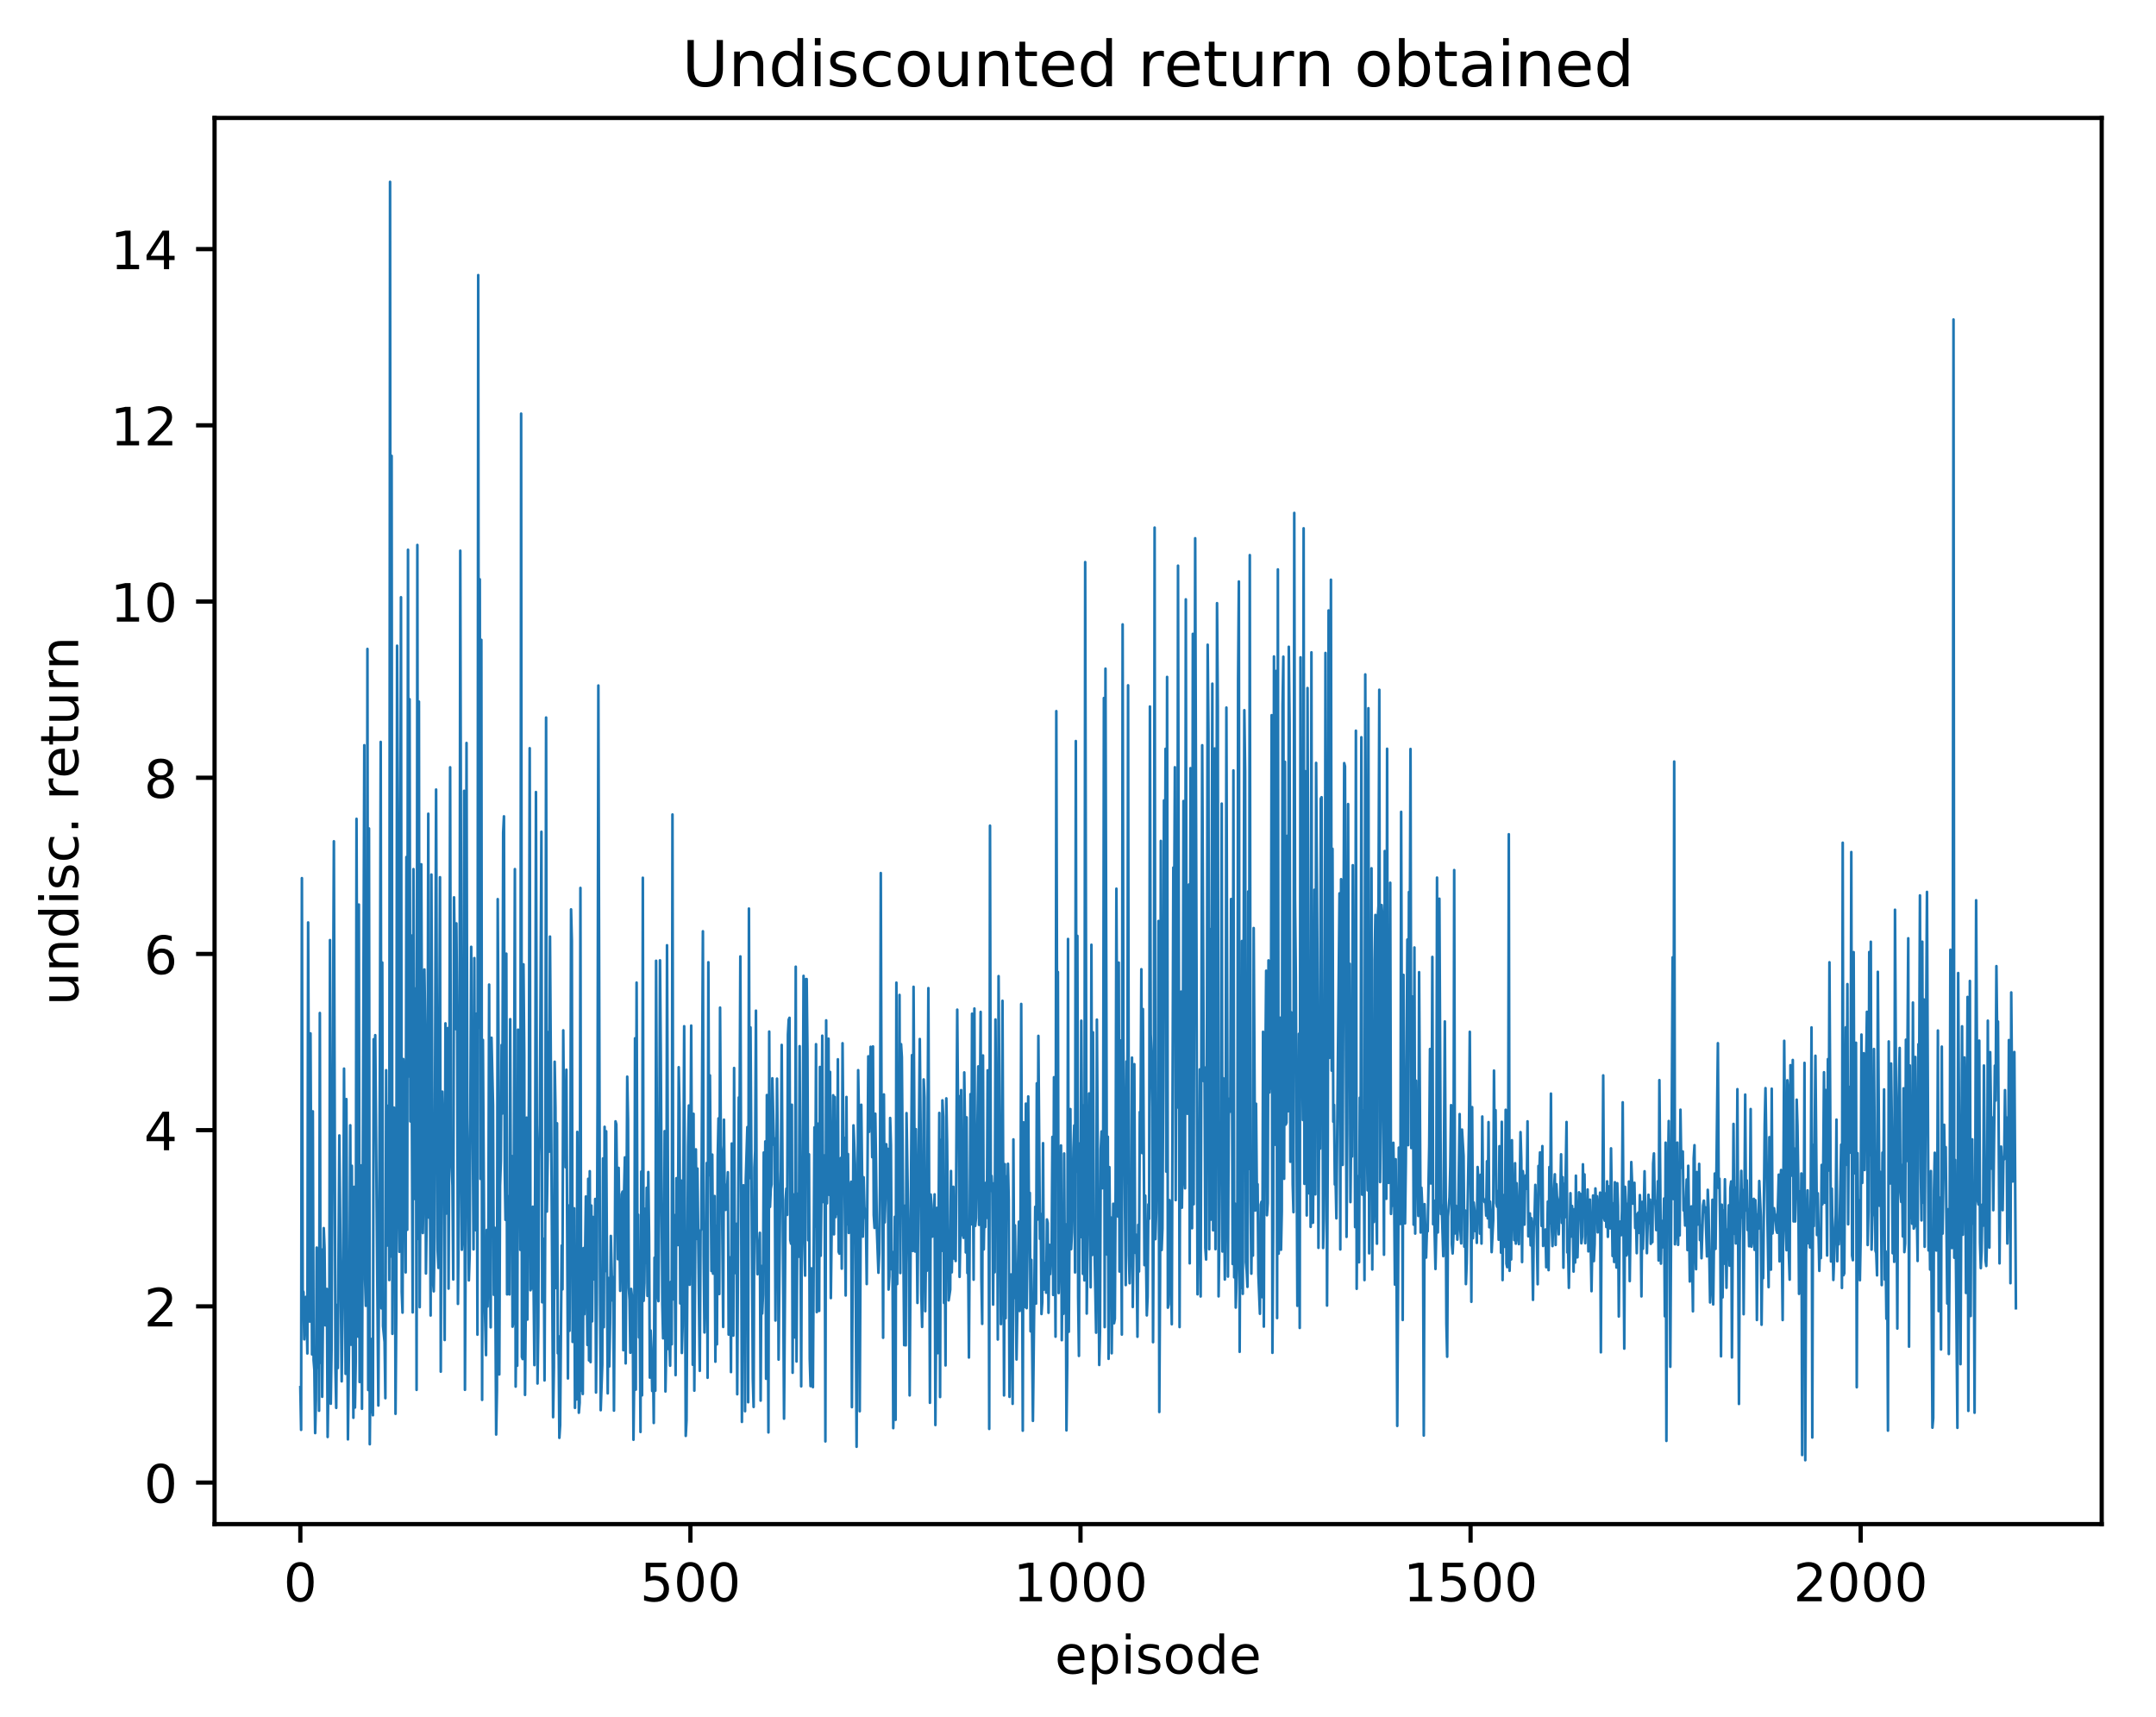 <?xml version="1.0" encoding="utf-8" standalone="no"?>
<!DOCTYPE svg PUBLIC "-//W3C//DTD SVG 1.1//EN"
  "http://www.w3.org/Graphics/SVG/1.1/DTD/svg11.dtd">
<!-- Created with matplotlib (http://matplotlib.org/) -->
<svg height="325pt" version="1.1" viewBox="0 0 408 325" width="408pt" xmlns="http://www.w3.org/2000/svg" xmlns:xlink="http://www.w3.org/1999/xlink">
 <defs>
  <style type="text/css">
*{stroke-linecap:butt;stroke-linejoin:round;}
  </style>
 </defs>
 <g id="figure_1">
  <g id="patch_1">
   <path d="M 0 325.986 
L 408.423 325.986 
L 408.423 0 
L 0 0 
z
" style="fill:#ffffff;"/>
  </g>
  <g id="axes_1">
   <g id="patch_2">
    <path d="M 40.603 288.43 
L 397.723 288.43 
L 397.723 22.318 
L 40.603 22.318 
z
" style="fill:#ffffff;"/>
   </g>
   <g id="matplotlib.axis_1">
    <g id="xtick_1">
     <g id="line2d_1">
      <defs>
       <path d="M 0 0 
L 0 3.5 
" id="medb631a7f6" style="stroke:#000000;stroke-width:0.8;"/>
      </defs>
      <g>
       <use style="stroke:#000000;stroke-width:0.8;" x="56.836" xlink:href="#medb631a7f6" y="288.43"/>
      </g>
     </g>
     <g id="text_1">
      <!-- 0 -->
      <defs>
       <path d="M 31.781 66.406 
Q 24.172 66.406 20.328 58.906 
Q 16.5 51.422 16.5 36.375 
Q 16.5 21.391 20.328 13.891 
Q 24.172 6.391 31.781 6.391 
Q 39.453 6.391 43.281 13.891 
Q 47.125 21.391 47.125 36.375 
Q 47.125 51.422 43.281 58.906 
Q 39.453 66.406 31.781 66.406 
z
M 31.781 74.219 
Q 44.047 74.219 50.516 64.516 
Q 56.984 54.828 56.984 36.375 
Q 56.984 17.969 50.516 8.266 
Q 44.047 -1.422 31.781 -1.422 
Q 19.531 -1.422 13.062 8.266 
Q 6.594 17.969 6.594 36.375 
Q 6.594 54.828 13.062 64.516 
Q 19.531 74.219 31.781 74.219 
z
" id="DejaVuSans-30"/>
      </defs>
      <g transform="translate(53.655 303.029)scale(0.1 -0.1)">
       <use xlink:href="#DejaVuSans-30"/>
      </g>
     </g>
    </g>
    <g id="xtick_2">
     <g id="line2d_2">
      <g>
       <use style="stroke:#000000;stroke-width:0.8;" x="130.655" xlink:href="#medb631a7f6" y="288.43"/>
      </g>
     </g>
     <g id="text_2">
      <!-- 500 -->
      <defs>
       <path d="M 10.797 72.906 
L 49.516 72.906 
L 49.516 64.594 
L 19.828 64.594 
L 19.828 46.734 
Q 21.969 47.469 24.109 47.828 
Q 26.266 48.188 28.422 48.188 
Q 40.625 48.188 47.75 41.5 
Q 54.891 34.812 54.891 23.391 
Q 54.891 11.625 47.562 5.094 
Q 40.234 -1.422 26.906 -1.422 
Q 22.312 -1.422 17.547 -0.641 
Q 12.797 0.141 7.719 1.703 
L 7.719 11.625 
Q 12.109 9.234 16.797 8.062 
Q 21.484 6.891 26.703 6.891 
Q 35.156 6.891 40.078 11.328 
Q 45.016 15.766 45.016 23.391 
Q 45.016 31 40.078 35.438 
Q 35.156 39.891 26.703 39.891 
Q 22.75 39.891 18.812 39.016 
Q 14.891 38.141 10.797 36.281 
z
" id="DejaVuSans-35"/>
      </defs>
      <g transform="translate(121.111 303.029)scale(0.1 -0.1)">
       <use xlink:href="#DejaVuSans-35"/>
       <use x="63.623" xlink:href="#DejaVuSans-30"/>
       <use x="127.246" xlink:href="#DejaVuSans-30"/>
      </g>
     </g>
    </g>
    <g id="xtick_3">
     <g id="line2d_3">
      <g>
       <use style="stroke:#000000;stroke-width:0.8;" x="204.473" xlink:href="#medb631a7f6" y="288.43"/>
      </g>
     </g>
     <g id="text_3">
      <!-- 1000 -->
      <defs>
       <path d="M 12.406 8.297 
L 28.516 8.297 
L 28.516 63.922 
L 10.984 60.406 
L 10.984 69.391 
L 28.422 72.906 
L 38.281 72.906 
L 38.281 8.297 
L 54.391 8.297 
L 54.391 0 
L 12.406 0 
z
" id="DejaVuSans-31"/>
      </defs>
      <g transform="translate(191.748 303.029)scale(0.1 -0.1)">
       <use xlink:href="#DejaVuSans-31"/>
       <use x="63.623" xlink:href="#DejaVuSans-30"/>
       <use x="127.246" xlink:href="#DejaVuSans-30"/>
       <use x="190.869" xlink:href="#DejaVuSans-30"/>
      </g>
     </g>
    </g>
    <g id="xtick_4">
     <g id="line2d_4">
      <g>
       <use style="stroke:#000000;stroke-width:0.8;" x="278.292" xlink:href="#medb631a7f6" y="288.43"/>
      </g>
     </g>
     <g id="text_4">
      <!-- 1500 -->
      <g transform="translate(265.567 303.029)scale(0.1 -0.1)">
       <use xlink:href="#DejaVuSans-31"/>
       <use x="63.623" xlink:href="#DejaVuSans-35"/>
       <use x="127.246" xlink:href="#DejaVuSans-30"/>
       <use x="190.869" xlink:href="#DejaVuSans-30"/>
      </g>
     </g>
    </g>
    <g id="xtick_5">
     <g id="line2d_5">
      <g>
       <use style="stroke:#000000;stroke-width:0.8;" x="352.111" xlink:href="#medb631a7f6" y="288.43"/>
      </g>
     </g>
     <g id="text_5">
      <!-- 2000 -->
      <defs>
       <path d="M 19.188 8.297 
L 53.609 8.297 
L 53.609 0 
L 7.328 0 
L 7.328 8.297 
Q 12.938 14.109 22.625 23.891 
Q 32.328 33.688 34.812 36.531 
Q 39.547 41.844 41.422 45.531 
Q 43.312 49.219 43.312 52.781 
Q 43.312 58.594 39.234 62.25 
Q 35.156 65.922 28.609 65.922 
Q 23.969 65.922 18.812 64.312 
Q 13.672 62.703 7.812 59.422 
L 7.812 69.391 
Q 13.766 71.781 18.938 73 
Q 24.125 74.219 28.422 74.219 
Q 39.75 74.219 46.484 68.547 
Q 53.219 62.891 53.219 53.422 
Q 53.219 48.922 51.531 44.891 
Q 49.859 40.875 45.406 35.406 
Q 44.188 33.984 37.641 27.219 
Q 31.109 20.453 19.188 8.297 
z
" id="DejaVuSans-32"/>
      </defs>
      <g transform="translate(339.386 303.029)scale(0.1 -0.1)">
       <use xlink:href="#DejaVuSans-32"/>
       <use x="63.623" xlink:href="#DejaVuSans-30"/>
       <use x="127.246" xlink:href="#DejaVuSans-30"/>
       <use x="190.869" xlink:href="#DejaVuSans-30"/>
      </g>
     </g>
    </g>
    <g id="text_6">
     <!-- episode -->
     <defs>
      <path d="M 56.203 29.594 
L 56.203 25.203 
L 14.891 25.203 
Q 15.484 15.922 20.484 11.062 
Q 25.484 6.203 34.422 6.203 
Q 39.594 6.203 44.453 7.469 
Q 49.312 8.734 54.109 11.281 
L 54.109 2.781 
Q 49.266 0.734 44.188 -0.344 
Q 39.109 -1.422 33.891 -1.422 
Q 20.797 -1.422 13.156 6.188 
Q 5.516 13.812 5.516 26.812 
Q 5.516 40.234 12.766 48.109 
Q 20.016 56 32.328 56 
Q 43.359 56 49.781 48.891 
Q 56.203 41.797 56.203 29.594 
z
M 47.219 32.234 
Q 47.125 39.594 43.094 43.984 
Q 39.062 48.391 32.422 48.391 
Q 24.906 48.391 20.391 44.141 
Q 15.875 39.891 15.188 32.172 
z
" id="DejaVuSans-65"/>
      <path d="M 18.109 8.203 
L 18.109 -20.797 
L 9.078 -20.797 
L 9.078 54.688 
L 18.109 54.688 
L 18.109 46.391 
Q 20.953 51.266 25.266 53.625 
Q 29.594 56 35.594 56 
Q 45.562 56 51.781 48.094 
Q 58.016 40.188 58.016 27.297 
Q 58.016 14.406 51.781 6.484 
Q 45.562 -1.422 35.594 -1.422 
Q 29.594 -1.422 25.266 0.953 
Q 20.953 3.328 18.109 8.203 
z
M 48.688 27.297 
Q 48.688 37.203 44.609 42.844 
Q 40.531 48.484 33.406 48.484 
Q 26.266 48.484 22.188 42.844 
Q 18.109 37.203 18.109 27.297 
Q 18.109 17.391 22.188 11.75 
Q 26.266 6.109 33.406 6.109 
Q 40.531 6.109 44.609 11.75 
Q 48.688 17.391 48.688 27.297 
z
" id="DejaVuSans-70"/>
      <path d="M 9.422 54.688 
L 18.406 54.688 
L 18.406 0 
L 9.422 0 
z
M 9.422 75.984 
L 18.406 75.984 
L 18.406 64.594 
L 9.422 64.594 
z
" id="DejaVuSans-69"/>
      <path d="M 44.281 53.078 
L 44.281 44.578 
Q 40.484 46.531 36.375 47.5 
Q 32.281 48.484 27.875 48.484 
Q 21.188 48.484 17.844 46.438 
Q 14.5 44.391 14.5 40.281 
Q 14.5 37.156 16.891 35.375 
Q 19.281 33.594 26.516 31.984 
L 29.594 31.297 
Q 39.156 29.25 43.188 25.516 
Q 47.219 21.781 47.219 15.094 
Q 47.219 7.469 41.188 3.016 
Q 35.156 -1.422 24.609 -1.422 
Q 20.219 -1.422 15.453 -0.562 
Q 10.688 0.297 5.422 2 
L 5.422 11.281 
Q 10.406 8.688 15.234 7.391 
Q 20.062 6.109 24.812 6.109 
Q 31.156 6.109 34.562 8.281 
Q 37.984 10.453 37.984 14.406 
Q 37.984 18.062 35.516 20.016 
Q 33.062 21.969 24.703 23.781 
L 21.578 24.516 
Q 13.234 26.266 9.516 29.906 
Q 5.812 33.547 5.812 39.891 
Q 5.812 47.609 11.281 51.797 
Q 16.75 56 26.812 56 
Q 31.781 56 36.172 55.266 
Q 40.578 54.547 44.281 53.078 
z
" id="DejaVuSans-73"/>
      <path d="M 30.609 48.391 
Q 23.391 48.391 19.188 42.75 
Q 14.984 37.109 14.984 27.297 
Q 14.984 17.484 19.156 11.844 
Q 23.344 6.203 30.609 6.203 
Q 37.797 6.203 41.984 11.859 
Q 46.188 17.531 46.188 27.297 
Q 46.188 37.016 41.984 42.703 
Q 37.797 48.391 30.609 48.391 
z
M 30.609 56 
Q 42.328 56 49.016 48.375 
Q 55.719 40.766 55.719 27.297 
Q 55.719 13.875 49.016 6.219 
Q 42.328 -1.422 30.609 -1.422 
Q 18.844 -1.422 12.172 6.219 
Q 5.516 13.875 5.516 27.297 
Q 5.516 40.766 12.172 48.375 
Q 18.844 56 30.609 56 
z
" id="DejaVuSans-6f"/>
      <path d="M 45.406 46.391 
L 45.406 75.984 
L 54.391 75.984 
L 54.391 0 
L 45.406 0 
L 45.406 8.203 
Q 42.578 3.328 38.25 0.953 
Q 33.938 -1.422 27.875 -1.422 
Q 17.969 -1.422 11.734 6.484 
Q 5.516 14.406 5.516 27.297 
Q 5.516 40.188 11.734 48.094 
Q 17.969 56 27.875 56 
Q 33.938 56 38.25 53.625 
Q 42.578 51.266 45.406 46.391 
z
M 14.797 27.297 
Q 14.797 17.391 18.875 11.75 
Q 22.953 6.109 30.078 6.109 
Q 37.203 6.109 41.297 11.75 
Q 45.406 17.391 45.406 27.297 
Q 45.406 37.203 41.297 42.844 
Q 37.203 48.484 30.078 48.484 
Q 22.953 48.484 18.875 42.844 
Q 14.797 37.203 14.797 27.297 
z
" id="DejaVuSans-64"/>
     </defs>
     <g transform="translate(199.608 316.707)scale(0.1 -0.1)">
      <use xlink:href="#DejaVuSans-65"/>
      <use x="61.523" xlink:href="#DejaVuSans-70"/>
      <use x="125" xlink:href="#DejaVuSans-69"/>
      <use x="152.783" xlink:href="#DejaVuSans-73"/>
      <use x="204.883" xlink:href="#DejaVuSans-6f"/>
      <use x="266.064" xlink:href="#DejaVuSans-64"/>
      <use x="329.541" xlink:href="#DejaVuSans-65"/>
     </g>
    </g>
   </g>
   <g id="matplotlib.axis_2">
    <g id="ytick_1">
     <g id="line2d_6">
      <defs>
       <path d="M 0 0 
L -3.5 0 
" id="m5918abdd44" style="stroke:#000000;stroke-width:0.8;"/>
      </defs>
      <g>
       <use style="stroke:#000000;stroke-width:0.8;" x="40.603" xlink:href="#m5918abdd44" y="280.567"/>
      </g>
     </g>
     <g id="text_7">
      <!-- 0 -->
      <g transform="translate(27.241 284.366)scale(0.1 -0.1)">
       <use xlink:href="#DejaVuSans-30"/>
      </g>
     </g>
    </g>
    <g id="ytick_2">
     <g id="line2d_7">
      <g>
       <use style="stroke:#000000;stroke-width:0.8;" x="40.603" xlink:href="#m5918abdd44" y="247.221"/>
      </g>
     </g>
     <g id="text_8">
      <!-- 2 -->
      <g transform="translate(27.241 251.02)scale(0.1 -0.1)">
       <use xlink:href="#DejaVuSans-32"/>
      </g>
     </g>
    </g>
    <g id="ytick_3">
     <g id="line2d_8">
      <g>
       <use style="stroke:#000000;stroke-width:0.8;" x="40.603" xlink:href="#m5918abdd44" y="213.875"/>
      </g>
     </g>
     <g id="text_9">
      <!-- 4 -->
      <defs>
       <path d="M 37.797 64.312 
L 12.891 25.391 
L 37.797 25.391 
z
M 35.203 72.906 
L 47.609 72.906 
L 47.609 25.391 
L 58.016 25.391 
L 58.016 17.188 
L 47.609 17.188 
L 47.609 0 
L 37.797 0 
L 37.797 17.188 
L 4.891 17.188 
L 4.891 26.703 
z
" id="DejaVuSans-34"/>
      </defs>
      <g transform="translate(27.241 217.674)scale(0.1 -0.1)">
       <use xlink:href="#DejaVuSans-34"/>
      </g>
     </g>
    </g>
    <g id="ytick_4">
     <g id="line2d_9">
      <g>
       <use style="stroke:#000000;stroke-width:0.8;" x="40.603" xlink:href="#m5918abdd44" y="180.529"/>
      </g>
     </g>
     <g id="text_10">
      <!-- 6 -->
      <defs>
       <path d="M 33.016 40.375 
Q 26.375 40.375 22.484 35.828 
Q 18.609 31.297 18.609 23.391 
Q 18.609 15.531 22.484 10.953 
Q 26.375 6.391 33.016 6.391 
Q 39.656 6.391 43.531 10.953 
Q 47.406 15.531 47.406 23.391 
Q 47.406 31.297 43.531 35.828 
Q 39.656 40.375 33.016 40.375 
z
M 52.594 71.297 
L 52.594 62.312 
Q 48.875 64.062 45.094 64.984 
Q 41.312 65.922 37.594 65.922 
Q 27.828 65.922 22.672 59.328 
Q 17.531 52.734 16.797 39.406 
Q 19.672 43.656 24.016 45.922 
Q 28.375 48.188 33.594 48.188 
Q 44.578 48.188 50.953 41.516 
Q 57.328 34.859 57.328 23.391 
Q 57.328 12.156 50.688 5.359 
Q 44.047 -1.422 33.016 -1.422 
Q 20.359 -1.422 13.672 8.266 
Q 6.984 17.969 6.984 36.375 
Q 6.984 53.656 15.188 63.938 
Q 23.391 74.219 37.203 74.219 
Q 40.922 74.219 44.703 73.484 
Q 48.484 72.75 52.594 71.297 
z
" id="DejaVuSans-36"/>
      </defs>
      <g transform="translate(27.241 184.328)scale(0.1 -0.1)">
       <use xlink:href="#DejaVuSans-36"/>
      </g>
     </g>
    </g>
    <g id="ytick_5">
     <g id="line2d_10">
      <g>
       <use style="stroke:#000000;stroke-width:0.8;" x="40.603" xlink:href="#m5918abdd44" y="147.183"/>
      </g>
     </g>
     <g id="text_11">
      <!-- 8 -->
      <defs>
       <path d="M 31.781 34.625 
Q 24.75 34.625 20.719 30.859 
Q 16.703 27.094 16.703 20.516 
Q 16.703 13.922 20.719 10.156 
Q 24.75 6.391 31.781 6.391 
Q 38.812 6.391 42.859 10.172 
Q 46.922 13.969 46.922 20.516 
Q 46.922 27.094 42.891 30.859 
Q 38.875 34.625 31.781 34.625 
z
M 21.922 38.812 
Q 15.578 40.375 12.031 44.719 
Q 8.5 49.078 8.5 55.328 
Q 8.5 64.062 14.719 69.141 
Q 20.953 74.219 31.781 74.219 
Q 42.672 74.219 48.875 69.141 
Q 55.078 64.062 55.078 55.328 
Q 55.078 49.078 51.531 44.719 
Q 48 40.375 41.703 38.812 
Q 48.828 37.156 52.797 32.312 
Q 56.781 27.484 56.781 20.516 
Q 56.781 9.906 50.312 4.234 
Q 43.844 -1.422 31.781 -1.422 
Q 19.734 -1.422 13.25 4.234 
Q 6.781 9.906 6.781 20.516 
Q 6.781 27.484 10.781 32.312 
Q 14.797 37.156 21.922 38.812 
z
M 18.312 54.391 
Q 18.312 48.734 21.844 45.562 
Q 25.391 42.391 31.781 42.391 
Q 38.141 42.391 41.719 45.562 
Q 45.312 48.734 45.312 54.391 
Q 45.312 60.062 41.719 63.234 
Q 38.141 66.406 31.781 66.406 
Q 25.391 66.406 21.844 63.234 
Q 18.312 60.062 18.312 54.391 
z
" id="DejaVuSans-38"/>
      </defs>
      <g transform="translate(27.241 150.982)scale(0.1 -0.1)">
       <use xlink:href="#DejaVuSans-38"/>
      </g>
     </g>
    </g>
    <g id="ytick_6">
     <g id="line2d_11">
      <g>
       <use style="stroke:#000000;stroke-width:0.8;" x="40.603" xlink:href="#m5918abdd44" y="113.837"/>
      </g>
     </g>
     <g id="text_12">
      <!-- 10 -->
      <g transform="translate(20.878 117.636)scale(0.1 -0.1)">
       <use xlink:href="#DejaVuSans-31"/>
       <use x="63.623" xlink:href="#DejaVuSans-30"/>
      </g>
     </g>
    </g>
    <g id="ytick_7">
     <g id="line2d_12">
      <g>
       <use style="stroke:#000000;stroke-width:0.8;" x="40.603" xlink:href="#m5918abdd44" y="80.491"/>
      </g>
     </g>
     <g id="text_13">
      <!-- 12 -->
      <g transform="translate(20.878 84.29)scale(0.1 -0.1)">
       <use xlink:href="#DejaVuSans-31"/>
       <use x="63.623" xlink:href="#DejaVuSans-32"/>
      </g>
     </g>
    </g>
    <g id="ytick_8">
     <g id="line2d_13">
      <g>
       <use style="stroke:#000000;stroke-width:0.8;" x="40.603" xlink:href="#m5918abdd44" y="47.145"/>
      </g>
     </g>
     <g id="text_14">
      <!-- 14 -->
      <g transform="translate(20.878 50.944)scale(0.1 -0.1)">
       <use xlink:href="#DejaVuSans-31"/>
       <use x="63.623" xlink:href="#DejaVuSans-34"/>
      </g>
     </g>
    </g>
    <g id="text_15">
     <!-- undisc. return -->
     <defs>
      <path d="M 8.5 21.578 
L 8.5 54.688 
L 17.484 54.688 
L 17.484 21.922 
Q 17.484 14.156 20.5 10.266 
Q 23.531 6.391 29.594 6.391 
Q 36.859 6.391 41.078 11.031 
Q 45.312 15.672 45.312 23.688 
L 45.312 54.688 
L 54.297 54.688 
L 54.297 0 
L 45.312 0 
L 45.312 8.406 
Q 42.047 3.422 37.719 1 
Q 33.406 -1.422 27.688 -1.422 
Q 18.266 -1.422 13.375 4.438 
Q 8.5 10.297 8.5 21.578 
z
M 31.109 56 
z
" id="DejaVuSans-75"/>
      <path d="M 54.891 33.016 
L 54.891 0 
L 45.906 0 
L 45.906 32.719 
Q 45.906 40.484 42.875 44.328 
Q 39.844 48.188 33.797 48.188 
Q 26.516 48.188 22.312 43.547 
Q 18.109 38.922 18.109 30.906 
L 18.109 0 
L 9.078 0 
L 9.078 54.688 
L 18.109 54.688 
L 18.109 46.188 
Q 21.344 51.125 25.703 53.562 
Q 30.078 56 35.797 56 
Q 45.219 56 50.047 50.172 
Q 54.891 44.344 54.891 33.016 
z
" id="DejaVuSans-6e"/>
      <path d="M 48.781 52.594 
L 48.781 44.188 
Q 44.969 46.297 41.141 47.344 
Q 37.312 48.391 33.406 48.391 
Q 24.656 48.391 19.812 42.844 
Q 14.984 37.312 14.984 27.297 
Q 14.984 17.281 19.812 11.734 
Q 24.656 6.203 33.406 6.203 
Q 37.312 6.203 41.141 7.25 
Q 44.969 8.297 48.781 10.406 
L 48.781 2.094 
Q 45.016 0.344 40.984 -0.531 
Q 36.969 -1.422 32.422 -1.422 
Q 20.062 -1.422 12.781 6.344 
Q 5.516 14.109 5.516 27.297 
Q 5.516 40.672 12.859 48.328 
Q 20.219 56 33.016 56 
Q 37.156 56 41.109 55.141 
Q 45.062 54.297 48.781 52.594 
z
" id="DejaVuSans-63"/>
      <path d="M 10.688 12.406 
L 21 12.406 
L 21 0 
L 10.688 0 
z
" id="DejaVuSans-2e"/>
      <path id="DejaVuSans-20"/>
      <path d="M 41.109 46.297 
Q 39.594 47.172 37.812 47.578 
Q 36.031 48 33.891 48 
Q 26.266 48 22.188 43.047 
Q 18.109 38.094 18.109 28.812 
L 18.109 0 
L 9.078 0 
L 9.078 54.688 
L 18.109 54.688 
L 18.109 46.188 
Q 20.953 51.172 25.484 53.578 
Q 30.031 56 36.531 56 
Q 37.453 56 38.578 55.875 
Q 39.703 55.766 41.062 55.516 
z
" id="DejaVuSans-72"/>
      <path d="M 18.312 70.219 
L 18.312 54.688 
L 36.812 54.688 
L 36.812 47.703 
L 18.312 47.703 
L 18.312 18.016 
Q 18.312 11.328 20.141 9.422 
Q 21.969 7.516 27.594 7.516 
L 36.812 7.516 
L 36.812 0 
L 27.594 0 
Q 17.188 0 13.234 3.875 
Q 9.281 7.766 9.281 18.016 
L 9.281 47.703 
L 2.688 47.703 
L 2.688 54.688 
L 9.281 54.688 
L 9.281 70.219 
z
" id="DejaVuSans-74"/>
     </defs>
     <g transform="translate(14.798 190.29)rotate(-90)scale(0.1 -0.1)">
      <use xlink:href="#DejaVuSans-75"/>
      <use x="63.379" xlink:href="#DejaVuSans-6e"/>
      <use x="126.758" xlink:href="#DejaVuSans-64"/>
      <use x="190.234" xlink:href="#DejaVuSans-69"/>
      <use x="218.018" xlink:href="#DejaVuSans-73"/>
      <use x="270.117" xlink:href="#DejaVuSans-63"/>
      <use x="325.098" xlink:href="#DejaVuSans-2e"/>
      <use x="356.885" xlink:href="#DejaVuSans-20"/>
      <use x="388.672" xlink:href="#DejaVuSans-72"/>
      <use x="429.754" xlink:href="#DejaVuSans-65"/>
      <use x="491.277" xlink:href="#DejaVuSans-74"/>
      <use x="530.486" xlink:href="#DejaVuSans-75"/>
      <use x="593.865" xlink:href="#DejaVuSans-72"/>
      <use x="634.963" xlink:href="#DejaVuSans-6e"/>
     </g>
    </g>
   </g>
   <g id="line2d_14">
    <path clip-path="url(#p2caeee31b0)" d="M 56.836 262.523 
L 56.983 270.592 
L 57.131 166.182 
L 57.279 244.232 
L 57.426 244.523 
L 57.574 253.462 
L 57.869 245.44 
L 58.017 248.027 
L 58.165 256.135 
L 58.312 174.57 
L 58.608 250.1 
L 58.755 195.569 
L 59.05 256.317 
L 59.198 210.314 
L 59.346 257.394 
L 59.493 259.23 
L 59.641 271.202 
L 59.789 265.002 
L 59.936 236.101 
L 60.084 258.814 
L 60.232 237.46 
L 60.379 266.976 
L 60.527 191.704 
L 60.674 257.904 
L 60.822 236.449 
L 60.97 264.332 
L 61.265 232.412 
L 61.413 236.072 
L 61.56 250.81 
L 61.708 248.328 
L 61.856 243.923 
L 62.003 271.938 
L 62.151 261.175 
L 62.298 264.026 
L 62.446 177.907 
L 62.594 265.653 
L 62.741 255.574 
L 63.184 159.21 
L 63.48 258.978 
L 63.627 266.433 
L 63.775 246.952 
L 63.922 258.893 
L 64.218 214.881 
L 64.661 261.41 
L 64.956 237.739 
L 65.104 202.231 
L 65.399 259.985 
L 65.546 207.995 
L 65.842 272.393 
L 66.137 246.129 
L 66.285 212.953 
L 66.432 254.482 
L 66.58 220.615 
L 66.875 268.301 
L 67.023 224.604 
L 67.17 266.368 
L 67.318 257.585 
L 67.466 154.96 
L 67.761 252.949 
L 67.909 171.184 
L 68.056 261.536 
L 68.204 261.206 
L 68.352 220.547 
L 68.499 266.603 
L 68.942 141.027 
L 69.09 242.104 
L 69.237 247.117 
L 69.385 239.984 
L 69.533 122.807 
L 69.68 263.055 
L 69.828 156.779 
L 69.976 273.312 
L 70.123 257.472 
L 70.271 267.26 
L 70.418 253.348 
L 70.566 267.827 
L 70.714 196.668 
L 70.861 214.944 
L 71.009 195.898 
L 71.6 265.982 
L 71.895 200.438 
L 72.043 140.401 
L 72.19 247.597 
L 72.338 182.156 
L 72.485 250.943 
L 72.781 253.993 
L 72.928 264.6 
L 73.076 202.534 
L 73.224 235.722 
L 73.519 209.234 
L 73.667 242.244 
L 73.814 34.414 
L 73.962 237.784 
L 74.109 86.269 
L 74.257 252.418 
L 74.405 211.997 
L 74.552 209.61 
L 74.7 209.794 
L 74.848 267.555 
L 74.995 248.199 
L 75.143 122.196 
L 75.291 155.717 
L 75.438 227.728 
L 75.586 236.893 
L 75.881 113.025 
L 76.029 244.447 
L 76.176 248.406 
L 76.324 200.418 
L 76.472 203.172 
L 76.767 240.794 
L 76.915 162.18 
L 77.062 232.729 
L 77.21 104.039 
L 77.357 203.707 
L 77.505 132.32 
L 77.653 212.222 
L 77.8 177.023 
L 78.096 248.364 
L 78.243 164.472 
L 78.539 226.903 
L 78.686 187.062 
L 78.834 263.023 
L 78.981 103.132 
L 79.129 234.448 
L 79.277 132.774 
L 79.424 247.375 
L 79.572 221.799 
L 79.72 163.562 
L 80.015 233.345 
L 80.163 223.954 
L 80.31 183.468 
L 80.458 193.828 
L 80.605 240.998 
L 80.901 218.964 
L 81.048 153.995 
L 81.196 230.433 
L 81.344 219.224 
L 81.491 248.949 
L 81.639 165.503 
L 81.934 242.265 
L 82.082 244.376 
L 82.229 234.179 
L 82.525 149.417 
L 82.82 236.621 
L 82.968 239.936 
L 83.263 166.012 
L 83.411 259.578 
L 83.558 214.365 
L 83.706 206.589 
L 83.853 213.109 
L 84.001 225.208 
L 84.149 253.588 
L 84.296 193.662 
L 84.444 229.659 
L 84.592 226.836 
L 84.739 194.562 
L 84.887 243.857 
L 85.035 208.445 
L 85.182 145.21 
L 85.33 217.152 
L 85.625 224.371 
L 85.773 242.132 
L 85.92 169.816 
L 86.216 194.75 
L 86.363 174.746 
L 86.511 193.005 
L 86.659 246.749 
L 86.954 217.648 
L 87.102 104.217 
L 87.397 236.507 
L 87.544 234.025 
L 87.692 220.917 
L 87.84 149.657 
L 87.987 263.01 
L 88.135 231.793 
L 88.283 140.604 
L 88.43 211.407 
L 88.578 222.269 
L 88.726 242.302 
L 88.873 237.553 
L 89.168 179.18 
L 89.316 213.769 
L 89.464 213.31 
L 89.611 236.432 
L 89.759 181.312 
L 89.907 226.001 
L 90.054 232.817 
L 90.202 191.812 
L 90.35 252.57 
L 90.497 52.06 
L 90.645 194.523 
L 90.792 109.632 
L 90.94 223.101 
L 91.088 121.086 
L 91.235 264.917 
L 91.383 196.806 
L 91.678 244.295 
L 91.974 256.451 
L 92.121 232.764 
L 92.269 247.246 
L 92.416 233.7 
L 92.564 186.327 
L 92.712 239.933 
L 92.859 251.186 
L 93.007 196.383 
L 93.302 209.228 
L 93.45 245.026 
L 93.598 232.321 
L 93.745 245.735 
L 93.893 271.476 
L 94.04 263.184 
L 94.188 170.155 
L 94.336 197.755 
L 94.483 260.106 
L 94.631 224.372 
L 94.779 219.658 
L 94.926 197.758 
L 95.074 210.718 
L 95.222 157.579 
L 95.369 154.487 
L 95.517 221.294 
L 95.664 230.853 
L 95.812 180.478 
L 95.96 244.95 
L 96.107 240.579 
L 96.255 226.37 
L 96.403 244.963 
L 96.55 192.873 
L 96.698 234.23 
L 96.846 218.766 
L 96.993 251.065 
L 97.141 250.175 
L 97.436 164.474 
L 97.584 262.404 
L 97.731 244.952 
L 97.879 258.453 
L 98.027 194.853 
L 98.174 213.993 
L 98.322 215.637 
L 98.47 236.534 
L 98.617 78.282 
L 98.765 256.809 
L 98.912 257.193 
L 99.06 182.498 
L 99.208 199.566 
L 99.355 263.974 
L 99.503 246.42 
L 99.651 211.514 
L 99.798 249.72 
L 100.094 206.15 
L 100.241 141.599 
L 100.389 244.171 
L 100.537 241.541 
L 100.684 243.833 
L 100.832 228.371 
L 101.127 258.337 
L 101.275 222.016 
L 101.422 149.887 
L 101.718 261.819 
L 101.865 250.998 
L 102.013 218.804 
L 102.161 212.805 
L 102.456 157.409 
L 102.603 246.448 
L 102.751 235.658 
L 102.899 234.426 
L 103.046 261.235 
L 103.194 226.674 
L 103.342 135.792 
L 103.489 229.281 
L 103.637 219.439 
L 103.785 195.318 
L 103.932 217.946 
L 104.08 177.243 
L 104.67 268.191 
L 104.818 258.733 
L 104.966 200.924 
L 105.113 209.679 
L 105.261 243.767 
L 105.409 212.578 
L 105.556 256.107 
L 105.704 252.867 
L 105.851 272.1 
L 105.999 269.699 
L 106.294 235.708 
L 106.442 243.998 
L 106.59 194.987 
L 106.737 213.646 
L 106.885 206.282 
L 107.033 220.892 
L 107.18 202.438 
L 107.475 260.861 
L 107.623 228.14 
L 107.771 251.84 
L 107.918 229.036 
L 108.066 172.096 
L 108.214 178.009 
L 108.361 253.941 
L 108.657 228.669 
L 108.804 266.432 
L 108.952 244.58 
L 109.099 264.832 
L 109.247 214.203 
L 109.542 267.351 
L 109.69 265.452 
L 109.838 168.032 
L 109.985 263.199 
L 110.133 255.203 
L 110.281 263.803 
L 110.428 236.187 
L 110.576 248.71 
L 110.871 226.431 
L 111.166 254.521 
L 111.314 223.081 
L 111.462 257.445 
L 111.609 221.645 
L 111.757 257.773 
L 111.905 228.137 
L 112.052 250.061 
L 112.2 230.301 
L 112.347 242.122 
L 112.495 240.296 
L 112.643 226.894 
L 112.79 263.524 
L 112.938 246.344 
L 113.086 207.173 
L 113.233 129.732 
L 113.529 238.197 
L 113.676 266.87 
L 113.972 258.24 
L 114.119 219.226 
L 114.267 251.162 
L 114.414 213.244 
L 114.562 240.543 
L 114.71 214.091 
L 115.005 263.68 
L 115.153 241.843 
L 115.3 258.59 
L 115.448 250.535 
L 115.596 233.892 
L 115.891 246.114 
L 116.038 241.679 
L 116.186 266.95 
L 116.481 212.207 
L 116.629 212.782 
L 116.924 238.295 
L 117.072 221.013 
L 117.367 244.287 
L 117.662 226.015 
L 117.81 225.507 
L 117.958 255.521 
L 118.105 225.478 
L 118.253 219.027 
L 118.401 258.015 
L 118.696 203.755 
L 118.844 211.819 
L 118.991 243.724 
L 119.139 245.975 
L 119.286 255.999 
L 119.434 243.918 
L 119.729 246.564 
L 119.877 272.459 
L 120.025 259.582 
L 120.172 196.495 
L 120.32 262.975 
L 120.468 185.954 
L 120.615 232.619 
L 120.763 229.871 
L 120.91 253.096 
L 121.058 246.972 
L 121.206 270.989 
L 121.353 221.712 
L 121.501 264.058 
L 121.649 166.108 
L 121.796 246.175 
L 121.944 242.8 
L 122.092 228.745 
L 122.239 239.019 
L 122.387 224.781 
L 122.534 245.239 
L 122.682 221.799 
L 122.83 233.714 
L 122.977 260.699 
L 123.125 251.793 
L 123.273 255.068 
L 123.42 263.232 
L 123.568 256.469 
L 123.716 269.287 
L 123.863 238.009 
L 124.011 263.184 
L 124.158 181.819 
L 124.454 244.91 
L 124.601 246.236 
L 124.749 226.977 
L 124.897 181.739 
L 125.044 199.364 
L 125.34 246.764 
L 125.487 253.266 
L 125.635 247.792 
L 125.782 214.068 
L 125.93 263.325 
L 126.078 255.036 
L 126.225 178.883 
L 126.521 255.314 
L 126.668 253.627 
L 126.816 258.449 
L 126.964 242.562 
L 127.111 254.401 
L 127.259 154.14 
L 127.407 245.903 
L 127.554 229.915 
L 127.702 240.629 
L 127.849 260.236 
L 127.997 222.965 
L 128.145 224.673 
L 128.292 235.624 
L 128.44 201.966 
L 128.588 209.836 
L 128.735 246.667 
L 128.883 223.404 
L 129.031 256.044 
L 129.178 250.986 
L 129.473 194.209 
L 129.769 271.733 
L 129.916 268.778 
L 130.212 216.963 
L 130.359 209.212 
L 130.507 243.129 
L 130.802 194.089 
L 131.097 258.267 
L 131.245 210.781 
L 131.393 263.174 
L 131.688 217.506 
L 131.836 234.453 
L 131.983 221.147 
L 132.426 259.422 
L 132.574 232.966 
L 132.721 232.512 
L 133.017 176.245 
L 133.164 237.676 
L 133.312 252.156 
L 133.607 236.05 
L 133.755 220.088 
L 133.903 260.731 
L 134.05 182.1 
L 134.198 222.402 
L 134.345 203.511 
L 134.641 240.544 
L 134.788 218.505 
L 134.936 241.026 
L 135.084 237.391 
L 135.231 226.345 
L 135.379 257.69 
L 135.527 231.989 
L 135.674 254.401 
L 135.822 218.988 
L 135.969 211.646 
L 136.117 244.886 
L 136.265 190.687 
L 136.412 216.78 
L 136.56 218.443 
L 136.855 251.119 
L 137.003 211.891 
L 137.151 227.493 
L 137.298 228.961 
L 137.446 224.22 
L 137.593 225.453 
L 137.741 221.836 
L 137.889 252.559 
L 138.184 237.93 
L 138.332 259.66 
L 138.479 216.403 
L 138.627 222.124 
L 138.775 252.751 
L 138.922 202.112 
L 139.07 240.917 
L 139.217 239.164 
L 139.365 231.596 
L 139.513 263.85 
L 139.808 207.686 
L 139.956 212.714 
L 140.103 180.996 
L 140.399 269.086 
L 140.546 229.549 
L 140.694 224.309 
L 140.842 226.297 
L 140.989 267.06 
L 141.137 223.175 
L 141.432 213.297 
L 141.58 265.363 
L 141.727 171.942 
L 141.875 222.951 
L 142.023 194.432 
L 142.466 260.962 
L 142.613 266.256 
L 142.761 220.982 
L 142.908 217.82 
L 143.056 191.261 
L 143.204 233.31 
L 143.351 241.135 
L 143.499 239.827 
L 143.794 233.3 
L 143.942 265.057 
L 144.09 239.577 
L 144.237 248.573 
L 144.385 245.022 
L 144.532 218.104 
L 144.68 231.807 
L 144.828 216.012 
L 144.975 260.924 
L 145.123 207.228 
L 145.418 271.075 
L 145.566 195.219 
L 145.714 228.393 
L 145.861 224.951 
L 146.009 224.132 
L 146.156 204.061 
L 146.452 216.645 
L 146.599 215.429 
L 146.747 249.898 
L 147.042 204.127 
L 147.19 218.185 
L 147.338 257.296 
L 147.633 227.112 
L 147.78 221.597 
L 147.928 197.742 
L 148.371 268.472 
L 148.666 227.088 
L 148.814 224.937 
L 148.962 229.906 
L 149.109 195.803 
L 149.257 192.966 
L 149.404 192.611 
L 149.552 234.66 
L 149.7 235.366 
L 149.847 209.063 
L 149.995 259.783 
L 150.143 226.037 
L 150.438 253.106 
L 150.586 182.943 
L 150.733 257.65 
L 150.881 231.656 
L 151.028 225.884 
L 151.176 237.823 
L 151.324 197.982 
L 151.619 262.357 
L 151.767 218.935 
L 151.914 220.625 
L 152.062 184.677 
L 152.21 235.203 
L 152.357 241.398 
L 152.505 185.3 
L 152.652 185.282 
L 152.8 198.832 
L 152.948 234.706 
L 153.095 218.445 
L 153.243 257.166 
L 153.391 262.324 
L 153.538 240.026 
L 153.686 244.917 
L 153.834 262.508 
L 154.129 213.353 
L 154.277 232.142 
L 154.424 197.608 
L 154.572 248.306 
L 154.867 212.635 
L 155.015 248.076 
L 155.162 201.918 
L 155.31 237.64 
L 155.458 224.909 
L 155.605 195.996 
L 155.753 227.476 
L 155.901 218.936 
L 156.048 218.648 
L 156.196 272.775 
L 156.343 193.097 
L 156.491 227.726 
L 156.639 217.285 
L 156.786 196.566 
L 156.934 226.12 
L 157.082 202.855 
L 157.229 245.656 
L 157.672 207.272 
L 157.82 233.586 
L 157.967 207.612 
L 158.115 230.328 
L 158.263 226.528 
L 158.41 229.743 
L 158.558 200.465 
L 158.706 236.897 
L 158.853 237.245 
L 159.001 219.356 
L 159.149 219.114 
L 159.296 240.082 
L 159.444 197.43 
L 159.591 215.601 
L 159.739 215.312 
L 160.034 245.16 
L 160.182 207.593 
L 160.33 231.693 
L 160.477 218.392 
L 160.625 233.327 
L 160.773 224.251 
L 160.92 224.853 
L 161.068 223.639 
L 161.215 266.297 
L 161.511 212.968 
L 161.806 220.348 
L 162.101 273.791 
L 162.397 202.528 
L 162.544 211.598 
L 162.692 267.069 
L 162.987 209.07 
L 163.282 234.025 
L 163.43 222.79 
L 163.578 228.378 
L 163.873 230.876 
L 164.021 243 
L 164.316 199.91 
L 164.463 214.195 
L 164.759 198.1 
L 165.054 218.991 
L 165.202 198.035 
L 165.349 229.935 
L 165.497 232.375 
L 165.645 210.768 
L 165.94 232.749 
L 166.235 240.857 
L 166.383 237.15 
L 166.53 224.4 
L 166.678 165.221 
L 166.826 212.134 
L 166.973 221.085 
L 167.121 253.16 
L 167.269 207.118 
L 167.416 231.333 
L 167.564 226.7 
L 167.712 216.533 
L 167.859 221.287 
L 168.007 217.412 
L 168.154 244.042 
L 168.302 241.568 
L 168.45 211.572 
L 168.597 216.726 
L 168.745 240.232 
L 168.893 236.917 
L 169.04 270.267 
L 169.188 261.902 
L 169.336 230.271 
L 169.483 268.687 
L 169.631 185.962 
L 169.778 243.007 
L 169.926 216.801 
L 170.074 228.503 
L 170.221 188.281 
L 170.369 240.915 
L 170.517 197.606 
L 170.664 200.073 
L 171.107 254.559 
L 171.255 228.169 
L 171.402 254.596 
L 171.55 210.655 
L 171.993 239.28 
L 172.141 264.068 
L 172.436 218.883 
L 172.584 199.674 
L 172.731 236.728 
L 172.879 186.746 
L 173.174 236.848 
L 173.322 213.68 
L 173.617 246.571 
L 174.06 196.628 
L 174.208 212.605 
L 174.355 244.789 
L 174.503 251.109 
L 174.65 237.41 
L 174.798 204.278 
L 174.946 207.705 
L 175.093 248.135 
L 175.241 235.824 
L 175.389 240.492 
L 175.684 186.996 
L 175.979 265.471 
L 176.127 226.058 
L 176.274 228.015 
L 176.422 234.024 
L 176.57 233.548 
L 176.717 231.767 
L 176.865 226.025 
L 177.013 269.676 
L 177.308 228.586 
L 177.456 256.077 
L 177.751 210.618 
L 177.898 264.379 
L 178.046 215.717 
L 178.194 236.727 
L 178.341 208.235 
L 178.489 211.402 
L 178.637 246.568 
L 178.784 236.018 
L 178.932 258.398 
L 179.08 207.863 
L 179.227 216.157 
L 179.522 246.087 
L 179.818 244.059 
L 179.965 221.609 
L 180.113 240.776 
L 180.408 224.594 
L 180.556 238.179 
L 180.704 231.099 
L 180.851 238.63 
L 181.147 191.074 
L 181.294 210.153 
L 181.442 207.419 
L 181.589 241.638 
L 181.737 233.711 
L 181.885 206.291 
L 182.032 233.748 
L 182.18 219.957 
L 182.328 234.243 
L 182.475 202.948 
L 182.623 213.776 
L 182.771 237.015 
L 182.918 211.447 
L 183.066 240.915 
L 183.213 237.919 
L 183.361 256.901 
L 183.656 207.058 
L 183.804 231.699 
L 183.952 191.839 
L 184.247 242.172 
L 184.395 190.86 
L 184.542 232.002 
L 184.69 230.501 
L 184.837 222.165 
L 185.133 201.81 
L 185.28 231.804 
L 185.576 191.499 
L 185.723 241.9 
L 185.871 250.531 
L 186.019 199.74 
L 186.166 236.44 
L 186.314 226.585 
L 186.461 232.21 
L 186.609 223.804 
L 186.757 230.472 
L 186.904 202.55 
L 187.052 204.493 
L 187.2 270.411 
L 187.347 156.258 
L 187.495 225.353 
L 187.643 222.533 
L 187.79 225.871 
L 187.938 246.887 
L 188.085 223.942 
L 188.233 240.766 
L 188.381 192.935 
L 188.528 216.049 
L 188.676 210.407 
L 188.824 253.495 
L 188.971 184.728 
L 189.414 250.582 
L 189.562 241.832 
L 189.709 189.395 
L 190.005 264.075 
L 190.152 220.308 
L 190.3 249.461 
L 190.448 222.638 
L 190.595 230.624 
L 190.743 220.236 
L 190.891 227.111 
L 191.038 264.344 
L 191.186 245.582 
L 191.333 241.18 
L 191.481 244.392 
L 191.629 265.666 
L 191.776 215.623 
L 191.924 245.628 
L 192.072 231.89 
L 192.367 257.274 
L 192.662 238.833 
L 192.81 231.199 
L 192.957 248.096 
L 193.105 236.671 
L 193.253 189.99 
L 193.548 270.746 
L 193.696 212.398 
L 193.843 247.375 
L 193.991 237.118 
L 194.139 208.856 
L 194.286 247.563 
L 194.434 237.183 
L 194.582 207.499 
L 194.729 231.49 
L 194.877 225.747 
L 195.024 251.947 
L 195.172 238.422 
L 195.467 268.888 
L 195.91 228.376 
L 196.058 246.702 
L 196.206 205.011 
L 196.353 230.792 
L 196.501 196.033 
L 196.796 234.446 
L 196.944 229.73 
L 197.091 248.666 
L 197.239 246.378 
L 197.387 216.338 
L 197.534 244.055 
L 197.83 239.021 
L 197.977 244.635 
L 198.125 230.774 
L 198.272 231.446 
L 198.42 248.433 
L 198.568 235.563 
L 198.715 241.126 
L 198.863 237.521 
L 199.011 237.02 
L 199.158 215.147 
L 199.306 245.056 
L 199.454 203.863 
L 199.749 252.955 
L 199.896 134.578 
L 200.044 195.797 
L 200.192 183.948 
L 200.339 244.709 
L 200.487 237.918 
L 200.635 241.938 
L 200.782 216.771 
L 200.93 253.619 
L 201.078 238.71 
L 201.225 248.634 
L 201.373 218.291 
L 201.52 242.331 
L 201.668 231.691 
L 201.816 270.686 
L 201.963 257.793 
L 202.111 177.693 
L 202.259 252.029 
L 202.554 209.89 
L 202.702 236.39 
L 202.849 233.237 
L 203.144 217.192 
L 203.292 212.988 
L 203.44 240.796 
L 203.587 140.241 
L 203.735 221.735 
L 203.883 177.108 
L 204.03 245.432 
L 204.178 256.595 
L 204.326 216.392 
L 204.473 234.124 
L 204.621 193.16 
L 204.916 241.062 
L 205.064 209.177 
L 205.211 242.297 
L 205.359 106.373 
L 205.654 248.583 
L 206.097 206.927 
L 206.392 243.612 
L 206.54 178.791 
L 206.688 237.491 
L 206.835 195.355 
L 206.983 231.376 
L 207.131 236.015 
L 207.426 252.199 
L 207.574 192.959 
L 207.869 238.955 
L 208.017 258.31 
L 208.164 251.965 
L 208.312 217.426 
L 208.459 214.122 
L 208.607 224.869 
L 208.755 224.182 
L 208.902 132.096 
L 209.05 251.148 
L 209.198 126.54 
L 209.493 237.408 
L 209.641 215.116 
L 209.788 257.146 
L 209.936 220.876 
L 210.083 237.944 
L 210.231 230.397 
L 210.379 256.097 
L 210.674 227.803 
L 210.822 250.417 
L 210.969 249.554 
L 211.117 225.005 
L 211.265 168.179 
L 211.56 230.229 
L 211.707 182.169 
L 211.855 240.624 
L 212.003 196.907 
L 212.298 252.557 
L 212.446 118.166 
L 212.593 198.418 
L 213.036 243.194 
L 213.184 200.875 
L 213.331 223.919 
L 213.479 129.691 
L 213.627 237.537 
L 213.774 242.85 
L 214.07 228.933 
L 214.217 200.149 
L 214.365 247.339 
L 214.513 233.527 
L 214.66 201.388 
L 214.808 237.074 
L 214.955 233.635 
L 215.103 238.256 
L 215.251 252.967 
L 215.398 231.794 
L 215.546 240.622 
L 215.694 210.441 
L 215.841 211.381 
L 215.989 183.425 
L 216.137 218.212 
L 216.284 190.96 
L 216.579 239.419 
L 216.727 226.268 
L 217.022 248.929 
L 217.17 245.35 
L 217.318 227.923 
L 217.465 230.666 
L 217.613 133.707 
L 217.761 195.691 
L 217.908 199.679 
L 218.056 209.402 
L 218.203 253.997 
L 218.351 222.065 
L 218.499 99.847 
L 218.646 234.498 
L 218.794 229.542 
L 218.942 216.762 
L 219.089 217.483 
L 219.237 174.289 
L 219.385 267.209 
L 219.532 241.244 
L 219.68 159.133 
L 219.827 236.557 
L 219.975 232.479 
L 220.123 205.529 
L 220.27 151.48 
L 220.418 189.745 
L 220.566 141.71 
L 220.713 221.726 
L 220.861 128.107 
L 221.009 247.467 
L 221.156 246.832 
L 221.304 227.123 
L 221.452 229.462 
L 221.747 250.6 
L 222.042 164.184 
L 222.19 173.723 
L 222.337 145.198 
L 222.485 227.116 
L 222.633 179.295 
L 222.78 209.584 
L 222.928 107.05 
L 223.223 251.141 
L 223.371 196.247 
L 223.518 187.663 
L 223.666 228.545 
L 223.814 215.795 
L 223.961 151.589 
L 224.109 222.507 
L 224.257 224.88 
L 224.404 113.427 
L 224.552 197.585 
L 224.7 210.765 
L 224.847 203.737 
L 224.995 167.38 
L 225.142 239.08 
L 225.29 145.37 
L 225.585 232.43 
L 225.733 119.952 
L 225.881 227.898 
L 226.176 101.861 
L 226.619 244.935 
L 226.766 232.817 
L 226.914 235.394 
L 227.062 202.37 
L 227.209 245.345 
L 227.505 141.03 
L 227.8 204.619 
L 227.948 201.987 
L 228.095 236.15 
L 228.243 238.35 
L 228.39 201.831 
L 228.538 122.01 
L 228.686 138.69 
L 228.833 236.401 
L 228.981 175.832 
L 229.129 230.818 
L 229.424 129.384 
L 229.572 232.826 
L 229.867 141.653 
L 230.014 236.394 
L 230.162 196.493 
L 230.31 114.144 
L 230.457 133.782 
L 230.605 245.328 
L 230.753 233.994 
L 230.9 212.434 
L 231.048 219.25 
L 231.196 152.078 
L 231.343 236.838 
L 231.491 204.043 
L 231.786 242.135 
L 231.934 226.553 
L 232.081 133.907 
L 232.377 241.585 
L 232.524 211.141 
L 232.672 207.902 
L 232.82 210.368 
L 232.967 170.136 
L 233.115 191.078 
L 233.262 239.202 
L 233.41 145.8 
L 233.558 241.726 
L 233.705 227.769 
L 233.853 247.446 
L 234.148 237.747 
L 234.296 128.779 
L 234.444 110.049 
L 234.591 255.824 
L 234.739 221.514 
L 234.887 243.728 
L 235.034 178.079 
L 235.182 244.847 
L 235.477 134.402 
L 235.625 146.081 
L 235.772 238.883 
L 235.92 240.482 
L 236.068 243.527 
L 236.215 168.708 
L 236.363 221.217 
L 236.511 105.052 
L 236.658 227.152 
L 236.806 241.03 
L 236.953 226.399 
L 237.101 237.613 
L 237.249 175.626 
L 237.544 229.095 
L 237.692 208.874 
L 237.839 224.966 
L 237.987 224.111 
L 238.135 241.158 
L 238.43 248.626 
L 238.577 227.974 
L 238.725 227.42 
L 238.873 245.479 
L 239.02 195.26 
L 239.168 251.054 
L 239.316 198.544 
L 239.463 201.254 
L 239.611 183.702 
L 239.759 229.974 
L 239.906 227.686 
L 240.054 181.747 
L 240.201 206.75 
L 240.349 194.549 
L 240.497 206.007 
L 240.644 135.343 
L 240.792 256.011 
L 240.94 232.363 
L 241.087 124.233 
L 241.383 216.648 
L 241.53 126.969 
L 241.678 249.439 
L 241.825 107.758 
L 241.973 237.24 
L 242.268 192.594 
L 242.416 236.504 
L 242.564 229.246 
L 242.711 133.444 
L 242.859 124.273 
L 243.007 223.077 
L 243.154 144.174 
L 243.302 212.826 
L 243.449 212.46 
L 243.597 158.172 
L 243.745 210.306 
L 243.892 122.399 
L 244.04 136.806 
L 244.188 219.854 
L 244.335 191.557 
L 244.483 196.263 
L 244.631 224.094 
L 244.778 229.397 
L 244.926 97.07 
L 245.073 170.196 
L 245.221 184.896 
L 245.516 247.116 
L 245.664 233.371 
L 245.812 195.639 
L 245.959 251.304 
L 246.107 124.4 
L 246.255 206.718 
L 246.402 196.928 
L 246.55 211.947 
L 246.697 99.98 
L 246.845 224.031 
L 246.993 145.942 
L 247.14 167.084 
L 247.288 230.015 
L 247.436 130.209 
L 247.731 225.84 
L 247.879 204.446 
L 248.026 232.179 
L 248.174 123.451 
L 248.322 231.4 
L 248.469 231.385 
L 248.617 210.449 
L 248.764 168.375 
L 248.912 226.022 
L 249.06 144.375 
L 249.355 189.141 
L 249.503 236.142 
L 249.65 207.537 
L 249.798 217.38 
L 249.946 151.139 
L 250.093 150.869 
L 250.388 236.173 
L 250.536 230.734 
L 250.684 214.026 
L 250.831 123.568 
L 251.127 247.069 
L 251.274 215.577 
L 251.422 115.524 
L 251.57 200.189 
L 251.717 172.347 
L 251.865 109.71 
L 252.012 202.614 
L 252.16 160.629 
L 252.308 212.279 
L 252.455 209.101 
L 252.603 224.156 
L 252.751 223.26 
L 252.898 230.557 
L 253.489 169.064 
L 253.636 236.451 
L 253.784 166.384 
L 254.079 220.454 
L 254.375 144.415 
L 254.522 145.019 
L 254.818 234.071 
L 254.965 213.847 
L 255.113 152.167 
L 255.26 203.946 
L 255.408 182.397 
L 255.556 227.49 
L 255.703 213.778 
L 255.851 218.864 
L 255.999 163.737 
L 256.146 207.447 
L 256.294 195.747 
L 256.442 232.228 
L 256.589 138.284 
L 256.737 243.896 
L 256.884 222.568 
L 257.18 238.879 
L 257.327 207.733 
L 257.475 222.703 
L 257.623 139.522 
L 257.77 226.084 
L 258.066 210.13 
L 258.213 242.248 
L 258.361 127.631 
L 258.656 214.303 
L 258.804 225.265 
L 258.951 134.027 
L 259.099 237.185 
L 259.247 210.728 
L 259.394 223.064 
L 259.542 164.318 
L 259.69 240.242 
L 259.837 207.404 
L 259.985 231.254 
L 260.132 181.623 
L 260.28 173.153 
L 260.428 226.665 
L 260.575 235.362 
L 260.723 173.658 
L 260.871 171.401 
L 261.018 130.533 
L 261.166 223.693 
L 261.314 209.351 
L 261.461 171.275 
L 261.609 173.678 
L 261.904 237.449 
L 262.052 161.057 
L 262.199 220.188 
L 262.347 226.863 
L 262.495 141.7 
L 262.642 218.73 
L 262.79 223.861 
L 262.938 217.059 
L 263.085 167.055 
L 263.233 229.726 
L 263.381 225.835 
L 263.528 228.181 
L 263.676 216.266 
L 263.823 225.466 
L 263.971 243.104 
L 264.119 219.38 
L 264.266 236.652 
L 264.414 269.841 
L 264.709 217.179 
L 265.005 231.627 
L 265.152 153.641 
L 265.447 249.797 
L 265.595 184.491 
L 265.743 222.785 
L 265.89 231.523 
L 266.038 220.002 
L 266.333 177.802 
L 266.481 216.714 
L 266.629 168.805 
L 266.776 183.688 
L 266.924 141.74 
L 267.071 217.258 
L 267.219 188.559 
L 267.367 193.92 
L 267.514 231.757 
L 267.662 179.308 
L 267.81 233.444 
L 267.957 204.513 
L 268.105 218.582 
L 268.253 220.546 
L 268.4 230.1 
L 268.548 183.98 
L 268.843 233.242 
L 268.991 224.773 
L 269.286 231.52 
L 269.434 271.668 
L 269.581 227.877 
L 269.877 237.987 
L 270.024 232.741 
L 270.172 233.02 
L 270.467 216.785 
L 270.615 198.517 
L 270.762 223.966 
L 270.91 217.612 
L 271.058 181.091 
L 271.205 231.672 
L 271.353 227.192 
L 271.648 240.151 
L 271.796 232.905 
L 271.943 166.083 
L 272.091 233.234 
L 272.239 224.942 
L 272.386 170.073 
L 272.682 229.742 
L 272.829 228.127 
L 273.125 237.727 
L 273.42 193.301 
L 273.715 250.455 
L 273.863 256.748 
L 274.01 230.258 
L 274.306 226.567 
L 274.453 220.765 
L 274.601 209.142 
L 274.749 235.462 
L 274.896 237.212 
L 275.044 233.886 
L 275.192 164.655 
L 275.339 233.42 
L 275.487 228.165 
L 275.634 228.552 
L 275.782 234.593 
L 275.93 231.402 
L 276.225 210.833 
L 276.373 233.001 
L 276.52 235.309 
L 276.668 213.77 
L 276.963 218.787 
L 277.111 235.928 
L 277.258 229.079 
L 277.406 243.007 
L 277.554 239.087 
L 277.997 213.08 
L 278.144 195.263 
L 278.44 246.355 
L 278.587 209.526 
L 278.735 234.327 
L 278.882 227.566 
L 279.03 229.041 
L 279.178 232.969 
L 279.325 230.113 
L 279.473 235.206 
L 279.621 220.852 
L 279.768 223.101 
L 280.064 233.452 
L 280.211 222.307 
L 280.359 235.34 
L 280.506 211.291 
L 280.654 226.587 
L 280.949 227.496 
L 281.097 227.032 
L 281.245 230.052 
L 281.392 219.765 
L 281.54 230.565 
L 281.688 212.35 
L 281.835 232.252 
L 281.983 227.388 
L 282.13 229.631 
L 282.278 236.957 
L 282.573 230.944 
L 282.721 202.601 
L 282.869 219.896 
L 283.016 210.088 
L 283.164 227.701 
L 283.312 228.377 
L 283.459 225.394 
L 283.607 234.606 
L 283.754 216.914 
L 283.902 221.901 
L 284.05 237.055 
L 284.197 212.294 
L 284.345 242.249 
L 284.493 226.153 
L 284.788 235.963 
L 284.936 210.019 
L 285.083 239.14 
L 285.231 239.802 
L 285.378 235.352 
L 285.526 157.875 
L 285.674 240.491 
L 285.821 233.334 
L 285.969 238.342 
L 286.117 215.781 
L 286.264 230.472 
L 286.412 229.692 
L 286.56 234.689 
L 286.707 220.131 
L 286.855 235.352 
L 287.002 223.914 
L 287.298 234.205 
L 287.445 235.446 
L 287.741 214.248 
L 287.888 219.453 
L 288.036 238.837 
L 288.184 221.628 
L 288.331 223.313 
L 288.479 231.756 
L 288.627 222.884 
L 288.774 222.414 
L 288.922 224.971 
L 289.069 212.205 
L 289.217 233.963 
L 289.512 229.636 
L 289.66 235.671 
L 289.808 230.534 
L 289.955 235.907 
L 290.103 245.993 
L 290.251 231.941 
L 290.398 230.361 
L 290.546 224.231 
L 290.841 234.318 
L 290.989 243.034 
L 291.136 220.651 
L 291.284 222.201 
L 291.432 218.087 
L 291.727 231.996 
L 291.875 216.891 
L 292.022 235.792 
L 292.17 234.093 
L 292.317 234.038 
L 292.465 232.678 
L 292.613 239.819 
L 292.76 236.146 
L 292.908 227.386 
L 293.056 240.367 
L 293.203 220.853 
L 293.351 231.497 
L 293.499 206.959 
L 293.646 232.025 
L 293.794 235.816 
L 294.089 225.224 
L 294.237 222.229 
L 294.384 235.602 
L 294.532 224.102 
L 294.975 233.59 
L 295.123 227.225 
L 295.27 226.323 
L 295.418 218.449 
L 295.565 231.421 
L 295.713 222.766 
L 295.861 239.903 
L 296.008 224.024 
L 296.156 230.353 
L 296.451 212.332 
L 296.599 237.017 
L 296.747 236.267 
L 296.894 243.713 
L 297.189 225.808 
L 297.337 234.013 
L 297.485 228.222 
L 297.632 230.305 
L 297.78 240.635 
L 297.928 228.838 
L 298.075 238.933 
L 298.223 222.487 
L 298.371 237.946 
L 298.518 237.939 
L 298.813 225.638 
L 298.961 228.012 
L 299.109 225.962 
L 299.256 235.285 
L 299.404 234.014 
L 299.552 220.333 
L 299.699 229.031 
L 299.847 222.251 
L 299.995 235.271 
L 300.142 230.343 
L 300.29 232.631 
L 300.437 225.106 
L 300.585 236.816 
L 300.88 227.026 
L 301.176 244.349 
L 301.471 226.241 
L 301.619 238.654 
L 301.766 235.439 
L 301.914 224.903 
L 302.062 228.642 
L 302.209 226.38 
L 302.357 233.219 
L 302.8 225.693 
L 302.947 255.918 
L 303.095 226.45 
L 303.243 229.298 
L 303.39 203.512 
L 303.538 230.432 
L 303.686 231.002 
L 303.833 225.838 
L 303.981 232.212 
L 304.128 223.562 
L 304.276 234.062 
L 304.424 224.508 
L 304.571 225.625 
L 304.719 232.462 
L 304.867 217.32 
L 305.162 237.693 
L 305.31 227.724 
L 305.457 238.82 
L 305.605 223.731 
L 305.9 239.87 
L 306.048 223.916 
L 306.195 228.278 
L 306.343 249.138 
L 306.491 231.844 
L 306.638 231.164 
L 306.786 233.751 
L 306.934 229.186 
L 307.081 208.605 
L 307.376 255.217 
L 307.524 224.597 
L 307.672 227.578 
L 307.819 237.589 
L 307.967 227.824 
L 308.115 237.234 
L 308.262 223.597 
L 308.41 242.438 
L 308.705 219.911 
L 309 227.779 
L 309.296 223.833 
L 309.443 232.396 
L 309.591 229.78 
L 309.739 237.156 
L 309.886 229.863 
L 310.034 229.469 
L 310.182 233.32 
L 310.329 226.159 
L 310.477 230.497 
L 310.624 245.335 
L 310.772 227.453 
L 310.92 236.311 
L 311.215 221.655 
L 311.363 230.926 
L 311.51 229.683 
L 311.658 237.158 
L 311.953 226.099 
L 312.101 231.492 
L 312.248 227.022 
L 312.396 235.389 
L 312.544 227.597 
L 312.691 235.071 
L 312.839 220.181 
L 312.987 218.28 
L 313.134 226.971 
L 313.282 228.102 
L 313.43 232.793 
L 313.577 231.45 
L 313.725 223.535 
L 313.872 238.532 
L 314.02 204.408 
L 314.315 239.133 
L 314.463 231.041 
L 314.611 236.046 
L 314.758 234.2 
L 314.906 226.808 
L 315.054 249.099 
L 315.201 216.242 
L 315.349 272.68 
L 315.497 222.735 
L 315.644 222.655 
L 315.792 212.141 
L 315.939 228.105 
L 316.087 258.655 
L 316.53 181.167 
L 316.678 226.907 
L 316.825 144.119 
L 316.973 235.48 
L 317.121 233.278 
L 317.268 219.07 
L 317.416 216.231 
L 317.563 235.581 
L 317.711 224.274 
L 317.859 233.788 
L 318.006 210.002 
L 318.154 219.986 
L 318.302 221.017 
L 318.449 217.911 
L 318.597 229.065 
L 318.745 227.894 
L 318.892 231.923 
L 319.187 223.219 
L 319.335 236.572 
L 319.483 220.615 
L 319.778 242.512 
L 319.926 229.79 
L 320.073 228.305 
L 320.369 248.159 
L 320.516 219.202 
L 320.664 216.72 
L 320.811 235.982 
L 320.959 240.189 
L 321.107 221.807 
L 321.254 231.754 
L 321.402 231.694 
L 321.55 220.254 
L 321.697 234.68 
L 321.845 231.906 
L 321.993 238.111 
L 322.288 228.14 
L 322.435 227.21 
L 322.583 229.39 
L 322.731 228.489 
L 323.026 237.765 
L 323.174 225.165 
L 323.321 228.681 
L 323.617 246.478 
L 323.912 241.045 
L 324.059 227.048 
L 324.207 246.852 
L 324.502 222.082 
L 324.65 236.338 
L 325.093 197.42 
L 325.241 224.814 
L 325.388 223.056 
L 325.536 233.147 
L 325.683 256.673 
L 325.831 227.977 
L 325.979 245.524 
L 326.126 229.06 
L 326.274 239.153 
L 326.422 223.172 
L 326.717 243.699 
L 326.865 232.693 
L 327.012 238.288 
L 327.16 228.09 
L 327.307 239.521 
L 327.455 224.815 
L 327.603 223.583 
L 327.75 256.895 
L 328.046 212.694 
L 328.193 233.491 
L 328.341 224.742 
L 328.489 235.312 
L 328.636 230.09 
L 328.784 206.12 
L 329.079 265.691 
L 329.227 235.057 
L 329.522 221.576 
L 329.67 230.419 
L 329.817 225.214 
L 329.965 248.708 
L 330.26 207.144 
L 330.408 229.082 
L 330.556 223.376 
L 330.703 232.781 
L 330.851 228.843 
L 330.998 235.838 
L 331.146 229.756 
L 331.294 209.883 
L 331.441 235.936 
L 331.589 234.739 
L 331.737 227.074 
L 331.884 226.872 
L 332.032 236.527 
L 332.18 227.116 
L 332.327 230.546 
L 332.475 249.802 
L 332.622 229.846 
L 332.77 232.53 
L 332.918 223.496 
L 333.213 230.248 
L 333.361 250.699 
L 333.508 236.61 
L 333.656 241.895 
L 333.951 212.907 
L 334.099 205.921 
L 334.394 225.997 
L 334.689 243.581 
L 334.837 215.207 
L 334.985 238.67 
L 335.132 240.272 
L 335.28 206.027 
L 335.428 233.42 
L 335.723 228.646 
L 335.87 229.934 
L 336.018 229.907 
L 336.166 232.783 
L 336.313 233.295 
L 336.609 222.301 
L 336.756 238.702 
L 336.904 223.613 
L 337.052 221.42 
L 337.347 249.808 
L 337.642 196.966 
L 337.937 232.769 
L 338.085 236.597 
L 338.233 204.434 
L 338.38 206.167 
L 338.528 237.628 
L 338.676 242.165 
L 338.823 201.578 
L 338.971 222.49 
L 339.118 221.842 
L 339.266 200.593 
L 339.414 231.143 
L 339.561 217.361 
L 339.709 231.156 
L 339.857 225.741 
L 340.004 208.106 
L 340.152 213.075 
L 340.3 223.165 
L 340.447 244.854 
L 340.595 225.449 
L 340.742 239.313 
L 340.89 222.072 
L 341.038 275.356 
L 341.185 230.269 
L 341.333 237.111 
L 341.481 201.14 
L 341.628 276.334 
L 341.776 237.252 
L 342.071 225.268 
L 342.219 235.266 
L 342.366 231.217 
L 342.514 236.069 
L 342.662 226.243 
L 342.809 194.431 
L 342.957 272.038 
L 343.105 216.67 
L 343.252 232.021 
L 343.548 199.794 
L 343.843 233.718 
L 343.991 225.823 
L 344.286 240.502 
L 344.433 234.008 
L 344.581 238.086 
L 344.729 220.455 
L 344.876 227.916 
L 345.024 221.228 
L 345.172 202.915 
L 345.319 227.613 
L 345.467 206.269 
L 345.762 237.6 
L 345.91 200.428 
L 346.057 221.521 
L 346.205 182.11 
L 346.5 238.73 
L 346.648 224.951 
L 346.943 242.224 
L 347.239 233.152 
L 347.386 230.005 
L 347.534 211.879 
L 347.681 238.68 
L 347.829 231.952 
L 347.977 235.474 
L 348.124 232.143 
L 348.42 216.61 
L 348.567 243.737 
L 348.715 159.482 
L 348.863 241.322 
L 349.01 240.964 
L 349.305 194.412 
L 349.453 220.421 
L 349.601 186.236 
L 349.748 231.692 
L 349.896 205.691 
L 350.044 205.79 
L 350.191 218.133 
L 350.339 161.243 
L 350.487 237.612 
L 350.634 238.486 
L 350.782 180.186 
L 350.929 222.053 
L 351.077 221.111 
L 351.225 197.335 
L 351.372 262.525 
L 351.52 218.222 
L 351.668 235.607 
L 351.815 227.139 
L 351.963 242.281 
L 352.111 233.985 
L 352.258 195.786 
L 352.406 223.857 
L 352.553 202.999 
L 352.701 199.319 
L 352.849 221.423 
L 352.996 203.932 
L 353.144 202.232 
L 353.292 191.48 
L 353.439 235.609 
L 353.587 229.106 
L 353.735 180.166 
L 353.882 218.614 
L 354.03 178.222 
L 354.177 236.479 
L 354.325 230.312 
L 354.473 229.242 
L 354.62 198.517 
L 354.916 236.654 
L 355.063 237.135 
L 355.211 241.354 
L 355.359 183.908 
L 355.654 228.169 
L 355.801 221.759 
L 355.949 225.966 
L 356.097 243.196 
L 356.244 218.13 
L 356.392 224.056 
L 356.54 206.165 
L 356.687 242.153 
L 356.835 236.805 
L 356.983 249.563 
L 357.13 237.9 
L 357.278 270.736 
L 357.426 197.088 
L 357.573 223.47 
L 357.721 223.963 
L 357.868 201.268 
L 358.016 213.502 
L 358.164 237.164 
L 358.311 220.427 
L 358.459 238.794 
L 358.607 172.164 
L 359.05 251.416 
L 359.197 213.154 
L 359.492 198.317 
L 359.64 225.507 
L 359.788 227.458 
L 359.935 220.462 
L 360.083 233.985 
L 360.231 205.954 
L 360.378 236.954 
L 360.526 235.317 
L 360.674 196.759 
L 360.821 219.711 
L 361.116 177.565 
L 361.264 254.846 
L 361.412 201.63 
L 361.559 230.471 
L 361.707 217.764 
L 361.855 231.589 
L 362.002 189.729 
L 362.15 232.506 
L 362.298 232.074 
L 362.445 200.023 
L 362.74 229.38 
L 362.888 238.631 
L 363.036 197.613 
L 363.183 202.938 
L 363.331 169.452 
L 363.479 221.081 
L 363.626 230.95 
L 363.774 178.207 
L 363.922 227.601 
L 364.069 189.137 
L 364.217 235.943 
L 364.512 191.617 
L 364.66 168.787 
L 364.955 236.642 
L 365.103 227.195 
L 365.25 240.252 
L 365.398 221.615 
L 365.693 270.18 
L 365.841 268.373 
L 365.988 225.357 
L 366.136 218.149 
L 366.431 236.653 
L 366.579 235.26 
L 366.727 195.021 
L 366.874 248.124 
L 367.022 226.629 
L 367.17 231.94 
L 367.317 255.38 
L 367.465 198.066 
L 367.612 233.456 
L 367.908 212.862 
L 368.055 222.377 
L 368.203 217.091 
L 368.498 246.68 
L 368.646 228.842 
L 368.794 256.237 
L 368.941 237.936 
L 369.089 179.737 
L 369.236 182.611 
L 369.384 236.181 
L 369.532 201.733 
L 369.679 60.468 
L 369.827 238.016 
L 369.975 219.501 
L 370.418 270.209 
L 370.565 184.142 
L 371.008 258.163 
L 371.303 194.222 
L 371.451 233.668 
L 371.599 222.595 
L 371.746 200.111 
L 371.894 211.547 
L 372.042 244.683 
L 372.337 188.668 
L 372.485 267.005 
L 372.78 185.638 
L 372.927 249.047 
L 373.075 216.531 
L 373.223 215.619 
L 373.37 231.589 
L 373.518 229.137 
L 373.666 267.35 
L 373.961 170.37 
L 374.256 227.182 
L 374.404 227.946 
L 374.551 196.934 
L 374.699 235.096 
L 374.847 239.984 
L 374.994 236.738 
L 375.142 227.949 
L 375.29 231.947 
L 375.437 201.641 
L 375.733 238.473 
L 375.88 239.579 
L 376.028 233.47 
L 376.175 193.154 
L 376.323 235.224 
L 376.471 236.094 
L 376.618 199.109 
L 376.914 221.159 
L 377.061 211.477 
L 377.209 229.025 
L 377.504 201.667 
L 377.652 208.273 
L 377.799 182.833 
L 377.947 196.345 
L 378.095 193.317 
L 378.39 239.087 
L 378.538 221.135 
L 378.685 216.986 
L 378.833 220.425 
L 378.981 229.016 
L 379.128 218.957 
L 379.276 219.392 
L 379.423 206.303 
L 379.571 217.004 
L 379.719 211.485 
L 379.866 235.33 
L 380.014 226.483 
L 380.162 196.827 
L 380.309 203.333 
L 380.457 242.839 
L 380.605 187.812 
L 380.9 223.586 
L 381.047 199.602 
L 381.195 199.091 
L 381.49 247.57 
L 381.49 247.57 
" style="fill:none;stroke:#1f77b4;stroke-linecap:square;stroke-width:0.5;"/>
   </g>
   <g id="patch_3">
    <path d="M 40.603 288.43 
L 40.603 22.318 
" style="fill:none;stroke:#000000;stroke-linecap:square;stroke-linejoin:miter;stroke-width:0.8;"/>
   </g>
   <g id="patch_4">
    <path d="M 397.723 288.43 
L 397.723 22.318 
" style="fill:none;stroke:#000000;stroke-linecap:square;stroke-linejoin:miter;stroke-width:0.8;"/>
   </g>
   <g id="patch_5">
    <path d="M 40.603 288.43 
L 397.723 288.43 
" style="fill:none;stroke:#000000;stroke-linecap:square;stroke-linejoin:miter;stroke-width:0.8;"/>
   </g>
   <g id="patch_6">
    <path d="M 40.603 22.318 
L 397.723 22.318 
" style="fill:none;stroke:#000000;stroke-linecap:square;stroke-linejoin:miter;stroke-width:0.8;"/>
   </g>
   <g id="text_16">
    <!-- Undiscounted return obtained -->
    <defs>
     <path d="M 8.688 72.906 
L 18.609 72.906 
L 18.609 28.609 
Q 18.609 16.891 22.844 11.734 
Q 27.094 6.594 36.625 6.594 
Q 46.094 6.594 50.344 11.734 
Q 54.594 16.891 54.594 28.609 
L 54.594 72.906 
L 64.5 72.906 
L 64.5 27.391 
Q 64.5 13.141 57.438 5.859 
Q 50.391 -1.422 36.625 -1.422 
Q 22.797 -1.422 15.734 5.859 
Q 8.688 13.141 8.688 27.391 
z
" id="DejaVuSans-55"/>
     <path d="M 48.688 27.297 
Q 48.688 37.203 44.609 42.844 
Q 40.531 48.484 33.406 48.484 
Q 26.266 48.484 22.188 42.844 
Q 18.109 37.203 18.109 27.297 
Q 18.109 17.391 22.188 11.75 
Q 26.266 6.109 33.406 6.109 
Q 40.531 6.109 44.609 11.75 
Q 48.688 17.391 48.688 27.297 
z
M 18.109 46.391 
Q 20.953 51.266 25.266 53.625 
Q 29.594 56 35.594 56 
Q 45.562 56 51.781 48.094 
Q 58.016 40.188 58.016 27.297 
Q 58.016 14.406 51.781 6.484 
Q 45.562 -1.422 35.594 -1.422 
Q 29.594 -1.422 25.266 0.953 
Q 20.953 3.328 18.109 8.203 
L 18.109 0 
L 9.078 0 
L 9.078 75.984 
L 18.109 75.984 
z
" id="DejaVuSans-62"/>
     <path d="M 34.281 27.484 
Q 23.391 27.484 19.188 25 
Q 14.984 22.516 14.984 16.5 
Q 14.984 11.719 18.141 8.906 
Q 21.297 6.109 26.703 6.109 
Q 34.188 6.109 38.703 11.406 
Q 43.219 16.703 43.219 25.484 
L 43.219 27.484 
z
M 52.203 31.203 
L 52.203 0 
L 43.219 0 
L 43.219 8.297 
Q 40.141 3.328 35.547 0.953 
Q 30.953 -1.422 24.312 -1.422 
Q 15.922 -1.422 10.953 3.297 
Q 6 8.016 6 15.922 
Q 6 25.141 12.172 29.828 
Q 18.359 34.516 30.609 34.516 
L 43.219 34.516 
L 43.219 35.406 
Q 43.219 41.609 39.141 45 
Q 35.062 48.391 27.688 48.391 
Q 23 48.391 18.547 47.266 
Q 14.109 46.141 10.016 43.891 
L 10.016 52.203 
Q 14.938 54.109 19.578 55.047 
Q 24.219 56 28.609 56 
Q 40.484 56 46.344 49.844 
Q 52.203 43.703 52.203 31.203 
z
" id="DejaVuSans-61"/>
    </defs>
    <g transform="translate(129.067 16.318)scale(0.12 -0.12)">
     <use xlink:href="#DejaVuSans-55"/>
     <use x="73.193" xlink:href="#DejaVuSans-6e"/>
     <use x="136.572" xlink:href="#DejaVuSans-64"/>
     <use x="200.049" xlink:href="#DejaVuSans-69"/>
     <use x="227.832" xlink:href="#DejaVuSans-73"/>
     <use x="279.932" xlink:href="#DejaVuSans-63"/>
     <use x="334.912" xlink:href="#DejaVuSans-6f"/>
     <use x="396.094" xlink:href="#DejaVuSans-75"/>
     <use x="459.473" xlink:href="#DejaVuSans-6e"/>
     <use x="522.852" xlink:href="#DejaVuSans-74"/>
     <use x="562.061" xlink:href="#DejaVuSans-65"/>
     <use x="623.584" xlink:href="#DejaVuSans-64"/>
     <use x="687.061" xlink:href="#DejaVuSans-20"/>
     <use x="718.848" xlink:href="#DejaVuSans-72"/>
     <use x="759.93" xlink:href="#DejaVuSans-65"/>
     <use x="821.453" xlink:href="#DejaVuSans-74"/>
     <use x="860.662" xlink:href="#DejaVuSans-75"/>
     <use x="924.041" xlink:href="#DejaVuSans-72"/>
     <use x="965.139" xlink:href="#DejaVuSans-6e"/>
     <use x="1028.518" xlink:href="#DejaVuSans-20"/>
     <use x="1060.305" xlink:href="#DejaVuSans-6f"/>
     <use x="1121.486" xlink:href="#DejaVuSans-62"/>
     <use x="1184.963" xlink:href="#DejaVuSans-74"/>
     <use x="1224.172" xlink:href="#DejaVuSans-61"/>
     <use x="1285.451" xlink:href="#DejaVuSans-69"/>
     <use x="1313.234" xlink:href="#DejaVuSans-6e"/>
     <use x="1376.613" xlink:href="#DejaVuSans-65"/>
     <use x="1438.137" xlink:href="#DejaVuSans-64"/>
    </g>
   </g>
  </g>
 </g>
 <defs>
  <clipPath id="p2caeee31b0">
   <rect height="266.112" width="357.12" x="40.603" y="22.318"/>
  </clipPath>
 </defs>
</svg>
